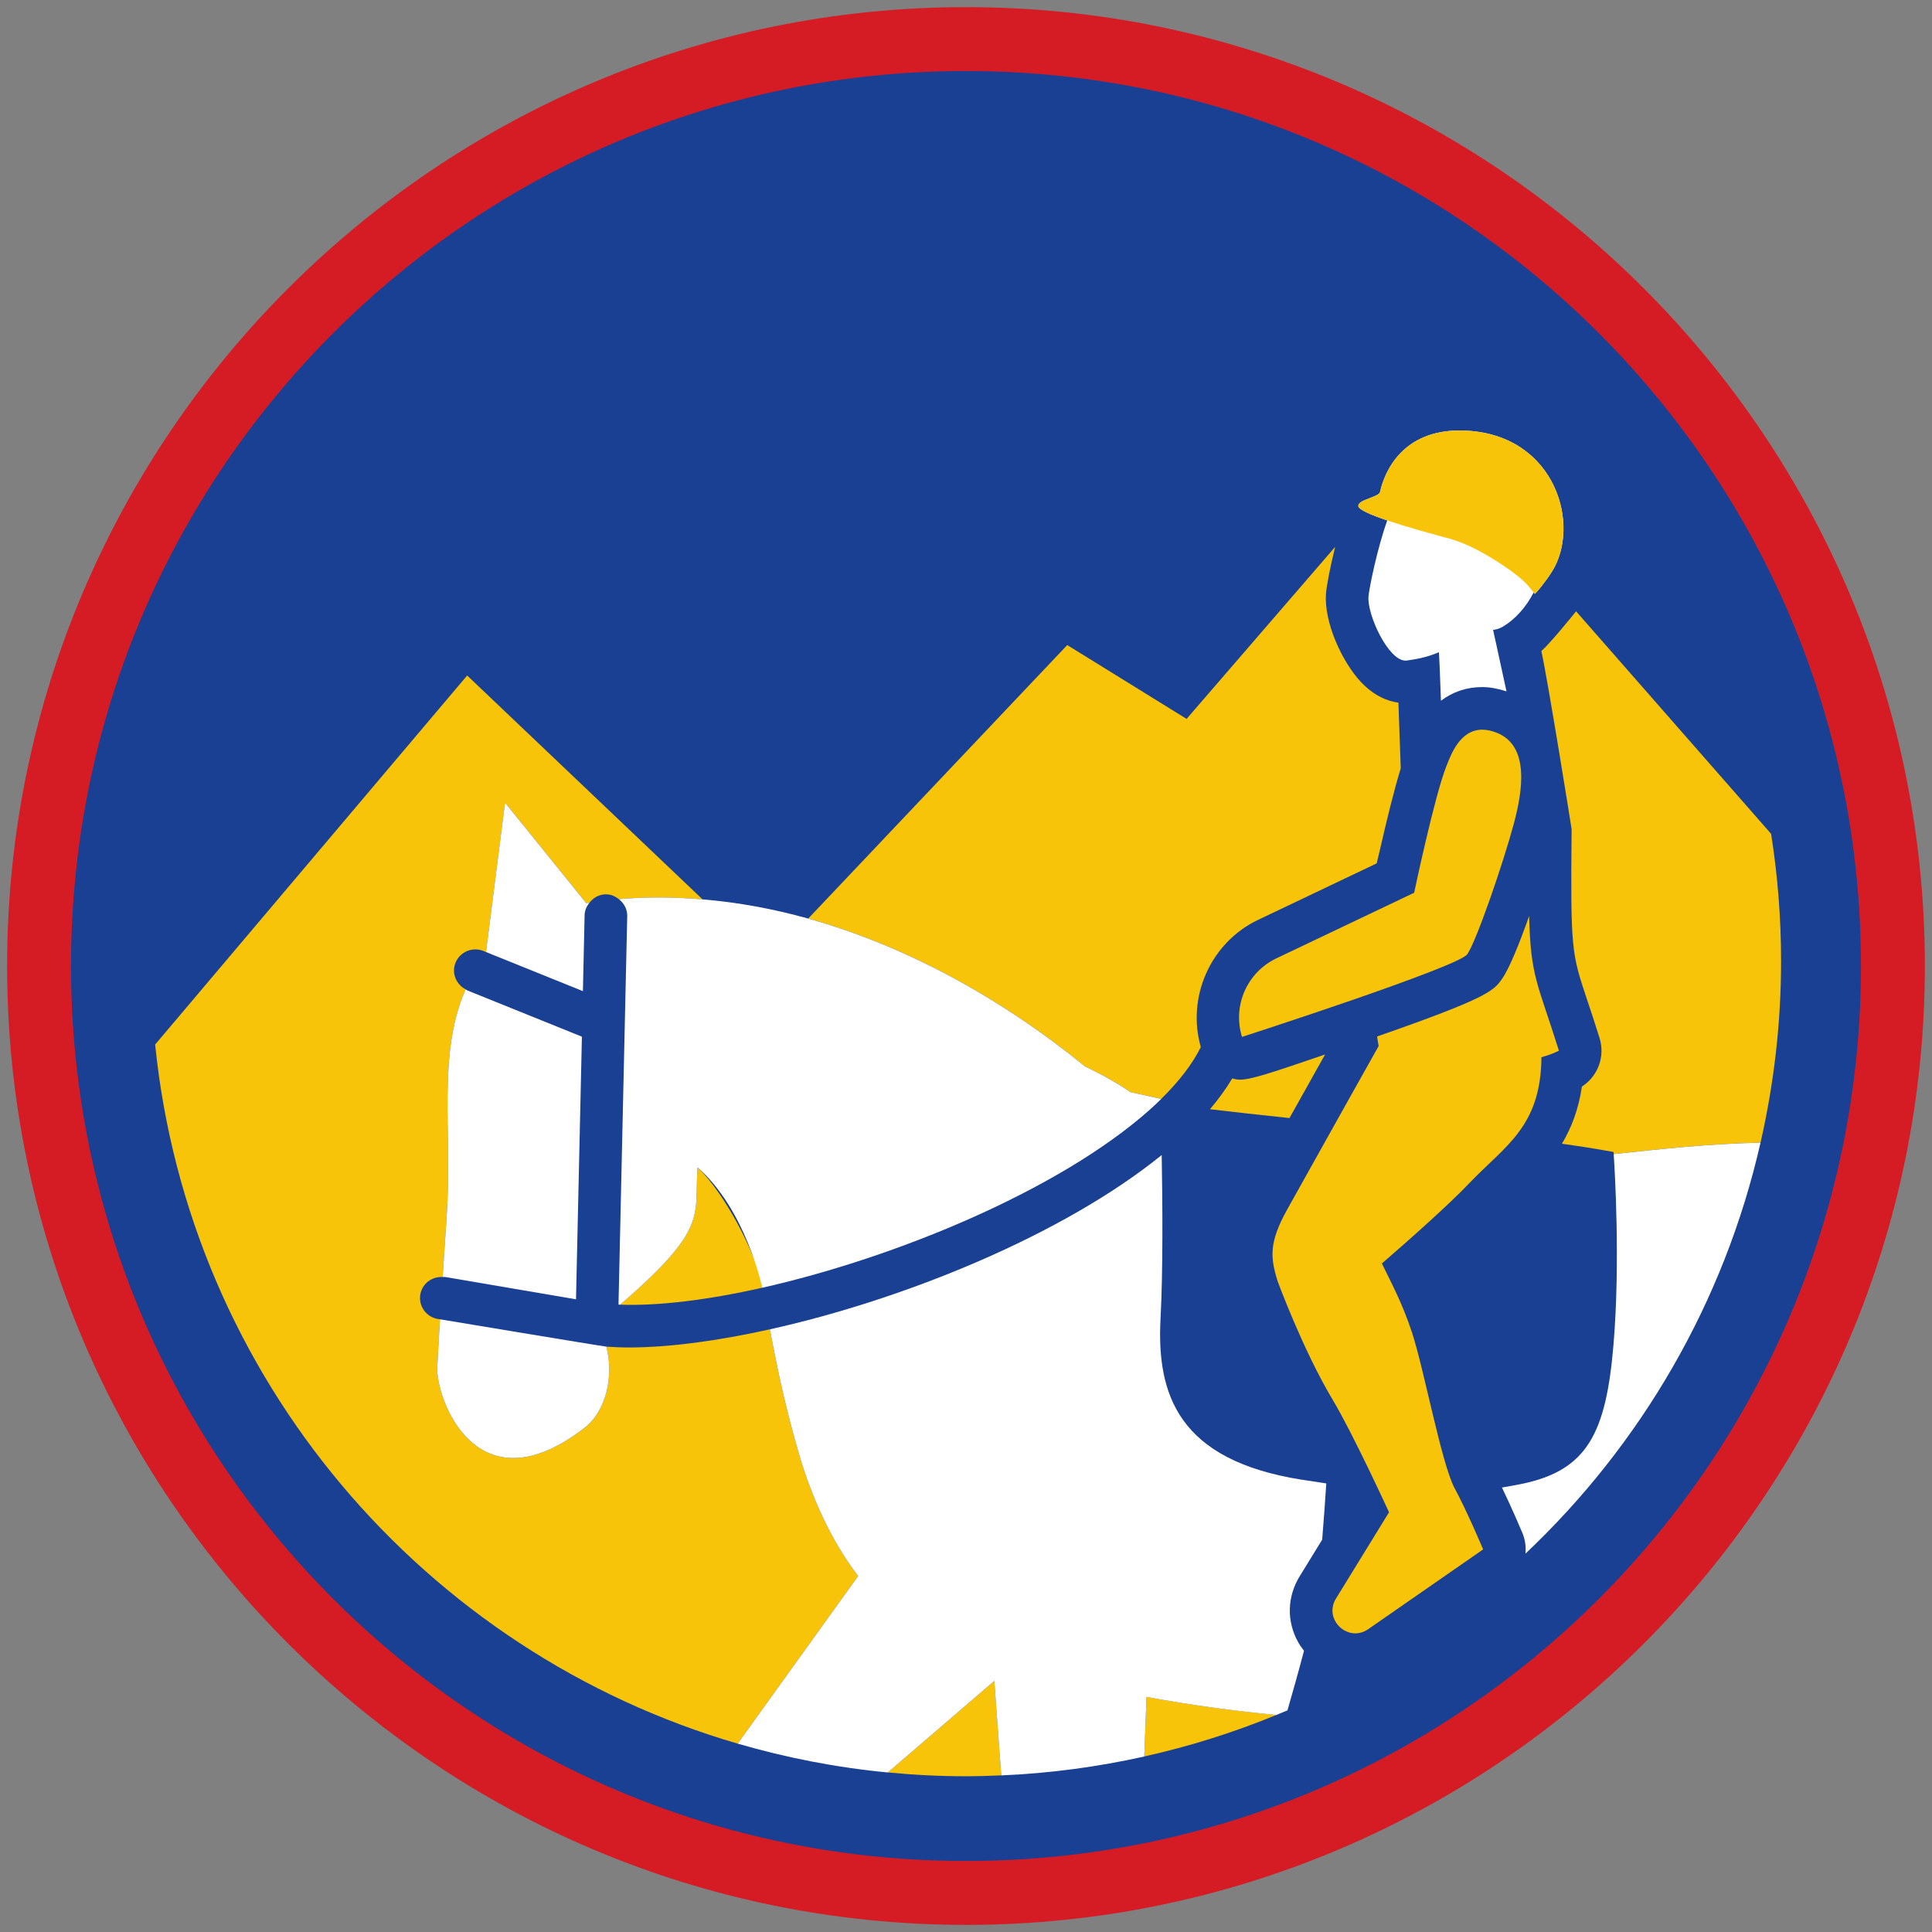 <?xml version="1.0" encoding="iso-8859-1"?>
<!-- Generator: Adobe Illustrator 22.1.0, SVG Export Plug-In . SVG Version: 6.00 Build 0)  -->
<svg version="1.1" xmlns="http://www.w3.org/2000/svg" xmlns:xlink="http://www.w3.org/1999/xlink" x="0px" y="0px"
	 viewBox="0 0 90.709 90.709" style="enable-background:new 0 0 90.709 90.709;" xml:space="preserve">
<rect x="0" y="0" width="90.709" height="90.709" fill="#808080" stroke="none"/>
<g id="ratownik-1">
	<g>
		<g>
			<path style="fill:#194093;" d="M45.354,88.874c-23.997,0-43.52-19.522-43.52-43.52S21.357,1.834,45.354,1.834
				s43.521,19.523,43.521,43.521S69.351,88.874,45.354,88.874z"/>
			<g>
				<path style="fill:#d51c24; stroke:#d51c24;" d="M45.354,2.835c23.483,0,42.52,19.037,42.52,42.52s-19.037,42.52-42.52,42.52
					c-23.483,0-42.52-19.037-42.52-42.52S21.871,2.835,45.354,2.835 M45.354,0.835c-24.548,0-44.52,19.971-44.52,44.52
					s19.971,44.52,44.52,44.52s44.52-19.971,44.52-44.52S69.903,0.835,45.354,0.835L45.354,0.835z"/>
			</g>
		</g>
	</g>
</g>
<g id="elementy">
	<g>
		<path style="fill:#F8C409;" d="M41.682,83.218c1.209,0.115,2.433,0.179,3.673,0.179c0.555,0,1.106-0.018,1.656-0.042
			c-0.116-1.581-0.227-3.09-0.326-4.438L41.682,83.218z"/>
		<path style="fill:#F8C409;" d="M53.725,82.468c2.14-0.478,4.213-1.131,6.2-1.95c-1.996-0.192-4.062-0.47-6.095-0.848
			C53.797,80.55,53.762,81.49,53.725,82.468z"/>
		<path style="fill:#F8C409;" d="M50.936,50.064c0.828,0.402,1.554,0.804,2.133,1.21l0,0c0,0,0.548,0.124,1.45,0.321
			c0.844-0.828,1.467-1.645,1.86-2.431c-0.673-2.363,0.463-4.915,2.69-5.976l5.568-2.652c0.059-0.258,0.125-0.537,0.2-0.842
			c0.263-1.154,0.609-2.576,0.929-3.62c-0.032-0.942-0.073-2.093-0.109-3.083c-0.506-0.069-1.151-0.315-1.781-0.994
			c-0.858-0.925-1.721-2.768-1.619-4.132c0.027-0.355,0.194-1.238,0.43-2.189l-6.975,8.077l-5.604-3.467l-12.16,12.84
			C42.557,44.417,47.024,46.881,50.936,50.064z"/>
		<path style="fill:#F8C409;" d="M72.368,30.568c0.326,1.493,1.42,8.334,1.42,8.361c-0.051,5.684-0.007,5.817,0.738,8.043
			c0.162,0.483,0.352,1.051,0.574,1.763c0.271,0.867-0.077,1.799-0.829,2.28c-0.16,1.098-0.505,1.958-0.937,2.684
			c1.531,0.214,2.424,0.388,2.424,0.388s0.003,0.04,0.007,0.098c2.085-0.223,4.439-0.485,6.894-0.537
			c0.623-2.741,0.964-5.589,0.964-8.518c0-2.035-0.162-4.031-0.468-5.98l-9.157-10.449C73.823,28.923,72.77,30.215,72.368,30.568z"
			/>
		<path style="fill:#F8C409;" d="M60.542,52.494c0.596-1.065,1.208-2.158,1.672-2.986c-2.69,0.924-3.518,1.183-3.992,1.183
			c-0.138,0-0.25-0.026-0.367-0.059c-0.29,0.482-0.635,0.965-1.047,1.447C57.843,52.201,59.14,52.347,60.542,52.494z"/>
		<path style="fill:#F8C409;" d="M32.752,54.808c-0.175,2.283,0.57,2.813-3.637,6.448c1.815,0.064,4.133-0.223,6.671-0.795
			c-0.02-0.106-0.037-0.204-0.058-0.313C35.501,58.924,34.067,56.062,32.752,54.808z"/>
		<path style="fill:#F8C409;" d="M37.472,68.126c-0.615-2.153-0.958-3.768-1.325-5.713c-2.455,0.545-4.744,0.852-6.622,0.852
			c-0.371,0-0.719-0.016-1.056-0.039c0.36,1.368-0.004,3.017-1.013,3.801c-5.088,3.951-6.997-1.394-6.925-2.82
			c0.034-0.678,0.078-1.448,0.127-2.264l-0.106-0.018c-0.545-0.093-0.911-0.609-0.817-1.153c0.087-0.508,0.548-0.845,1.048-0.814
			c0.062-0.953,0.126-1.927,0.19-2.871c0.272-4.011-0.459-7.59,0.891-10.635c-0.453-0.235-0.671-0.769-0.477-1.251
			c0.207-0.513,0.794-0.757,1.302-0.554l0.131,0.053l0.893-7.012l3.816,4.718c0.047-0.008,0.095-0.01,0.143-0.018
			c0.183-0.237,0.457-0.399,0.778-0.399c0.007,0,0.015,0,0.022,0c0.225,0.005,0.42,0.098,0.585,0.227
			c1.303-0.115,2.615-0.101,3.927,0.009l-11.05-10.51L7.284,49.042C8.875,64.713,19.927,77.58,34.635,81.865l5.655-7.868
			C39.387,72.812,38.272,70.923,37.472,68.126z"/>
		<path style="fill:#FFFFFF;" d="M60.947,77.096c-0.544-0.974-0.516-2.129,0.075-3.09l1.055-1.716
			c0.078-0.929,0.143-1.867,0.193-2.643c-0.375-0.053-0.762-0.111-1.17-0.176c-5.759-0.919-6.806-3.967-6.611-7.587
			c0.118-2.2,0.093-5.443,0.054-7.654c-4.632,3.751-12.073,6.78-18.396,8.183c0.368,1.945,0.71,3.56,1.325,5.713
			c0.8,2.797,1.915,4.686,2.818,5.871l-5.655,7.868c2.27,0.661,4.624,1.123,7.047,1.354l5.002-4.3
			c0.099,1.347,0.21,2.856,0.326,4.438c2.297-0.098,4.54-0.402,6.715-0.887c0.037-0.978,0.072-1.918,0.105-2.798
			c2.033,0.378,4.099,0.656,6.095,0.848c0.174-0.072,0.349-0.143,0.522-0.217c0.205-0.707,0.507-1.771,0.777-2.797
			C61.123,77.376,61.028,77.242,60.947,77.096z"/>
		<path style="fill:#FFFFFF;" d="M23.712,37.687l-0.893,7.012l4.549,1.836l0.08-3.569c0.005-0.222,0.096-0.416,0.222-0.579
			c-0.047,0.007-0.095,0.01-0.143,0.018L23.712,37.687z"/>
		<path style="fill:#FFFFFF;" d="M75.758,63.096c-0.349,4.188-1.221,5.954-4.363,6.584c-0.281,0.056-0.572,0.11-0.877,0.16
			c0.496,1.029,0.936,2.077,0.96,2.134c0.132,0.315,0.175,0.648,0.143,0.971c5.411-5.112,9.328-11.782,11.037-19.296
			c-2.455,0.052-4.809,0.314-6.894,0.537C75.81,54.857,76.08,59.239,75.758,63.096z"/>
		<path style="fill:#FFFFFF;" d="M20.973,57.086c-0.064,0.943-0.129,1.917-0.19,2.871c0.036,0.002,0.07-0.009,0.106-0.003
			l6.155,1.05l0.277-12.331l-5.38-2.172c-0.03-0.012-0.049-0.036-0.077-0.051C20.514,49.496,21.245,53.075,20.973,57.086z"/>
		<path style="fill:#FFFFFF;" d="M29.056,42.216c0.239,0.188,0.4,0.468,0.393,0.795l-0.41,18.241
			c0.026,0.001,0.05,0.004,0.076,0.005c4.208-3.635,3.462-4.166,3.637-6.448c2.255,1.982,3.014,5.547,3.033,5.653
			c6.331-1.428,13.961-4.597,18.182-8.346c0.196-0.174,0.376-0.347,0.552-0.52c-0.902-0.197-1.45-0.321-1.45-0.321l0,0
			c-0.579-0.406-1.306-0.808-2.133-1.21c-3.912-3.183-8.379-5.647-12.988-6.937c-1.643-0.46-3.304-0.763-4.965-0.902
			C31.671,42.115,30.358,42.101,29.056,42.216z"/>
		<path style="fill:#FFFFFF;" d="M27.456,67.026c1.009-0.784,1.373-2.433,1.013-3.801c-0.194-0.014-7.811-1.283-7.811-1.283
			c-0.049,0.816-0.093,1.586-0.127,2.264C20.459,65.632,22.368,70.978,27.456,67.026z"/>
		<path style="fill:#F8C409;" d="M70.525,45.954c-0.396,0.563-0.636,0.886-5.87,2.71c0.037,0.269,0.074,0.446,0.074,0.446
			s-3.417,6.098-4.29,7.669c-0.872,1.57-0.801,2.268-0.444,3.403c0,0,1.197,3.239,2.571,5.53c0.948,1.58,2.65,5.29,2.65,5.29
			l-2.491,4.052c-0.478,0.778,0.154,1.633,0.908,1.633c0.2,0,0.409-0.06,0.609-0.199l5.392-3.742c0,0-0.731-1.745-1.341-2.879
			c-0.611-1.134-1.436-5.595-1.996-7.297c-0.481-1.461-1.015-2.406-1.416-3.248c1.358-1.177,3.137-2.756,4.098-3.765
			c1.681-1.763,3.365-2.637,3.393-5.918c0.306-0.089,0.589-0.189,0.82-0.308c-1-3.197-1.325-3.427-1.398-6.322
			C71.344,44.277,70.869,45.466,70.525,45.954z"/>
		<path style="fill:#FFFFFF;" d="M63.772,23.748c-0.006,0.171,0.572,0.422,1.361,0.687c-0.464,1.284-0.852,3.185-0.882,3.581
			c-0.064,0.85,0.927,3,1.741,3c0.021,0,0.042-0.001,0.063-0.004c0.394-0.056,0.938-0.143,1.505-0.391
			c0.011,0.082,0.051,1.115,0.094,2.279c0.56-0.421,1.206-0.641,1.94-0.641c0.374,0,0.755,0.078,1.137,0.201
			c-0.326-1.515-0.63-2.887-0.63-2.887c0.148-0.014,0.304-0.059,0.468-0.157c0.567-0.337,1.083-0.909,1.437-1.599
			c0.017,0.022,0.034,0.043,0.052,0.065c0.083-0.05,0.51-0.577,0.8-1.032c1.375-2.162,0.209-6.363-3.94-6.627
			c-0.131-0.008-0.258-0.012-0.382-0.012c-2.653,0-3.517,1.869-3.744,2.895C64.741,23.336,63.782,23.452,63.772,23.748z"/>
		<path style="fill:#F8C409;" d="M58.313,48.684L58.313,48.684c0,0,10.154-3.28,10.576-3.88c0.423-0.601,1.678-4.242,2.183-6.118
			c0.41-1.524,0.767-3.665-0.803-4.285c-0.25-0.099-0.474-0.142-0.675-0.142c-1.06,0-1.475,1.196-1.672,1.679
			c-0.556,1.364-1.526,5.977-1.526,5.977l-6.468,3.08C58.548,45.652,57.86,47.223,58.313,48.684z"/>
		<path style="fill:#F8C409;" d="M63.772,23.748c0.01-0.295,0.969-0.412,1.02-0.642c0.238-1.074,1.172-3.071,4.125-2.883
			c4.149,0.264,5.315,4.465,3.94,6.627c-0.29,0.455-0.716,0.982-0.8,1.032c-0.242-0.293-0.41-0.615-1.452-1.314
			c-0.842-0.565-1.73-1.056-2.552-1.278C66.342,24.825,63.759,24.109,63.772,23.748z"/>
	</g>
</g>
</svg>
